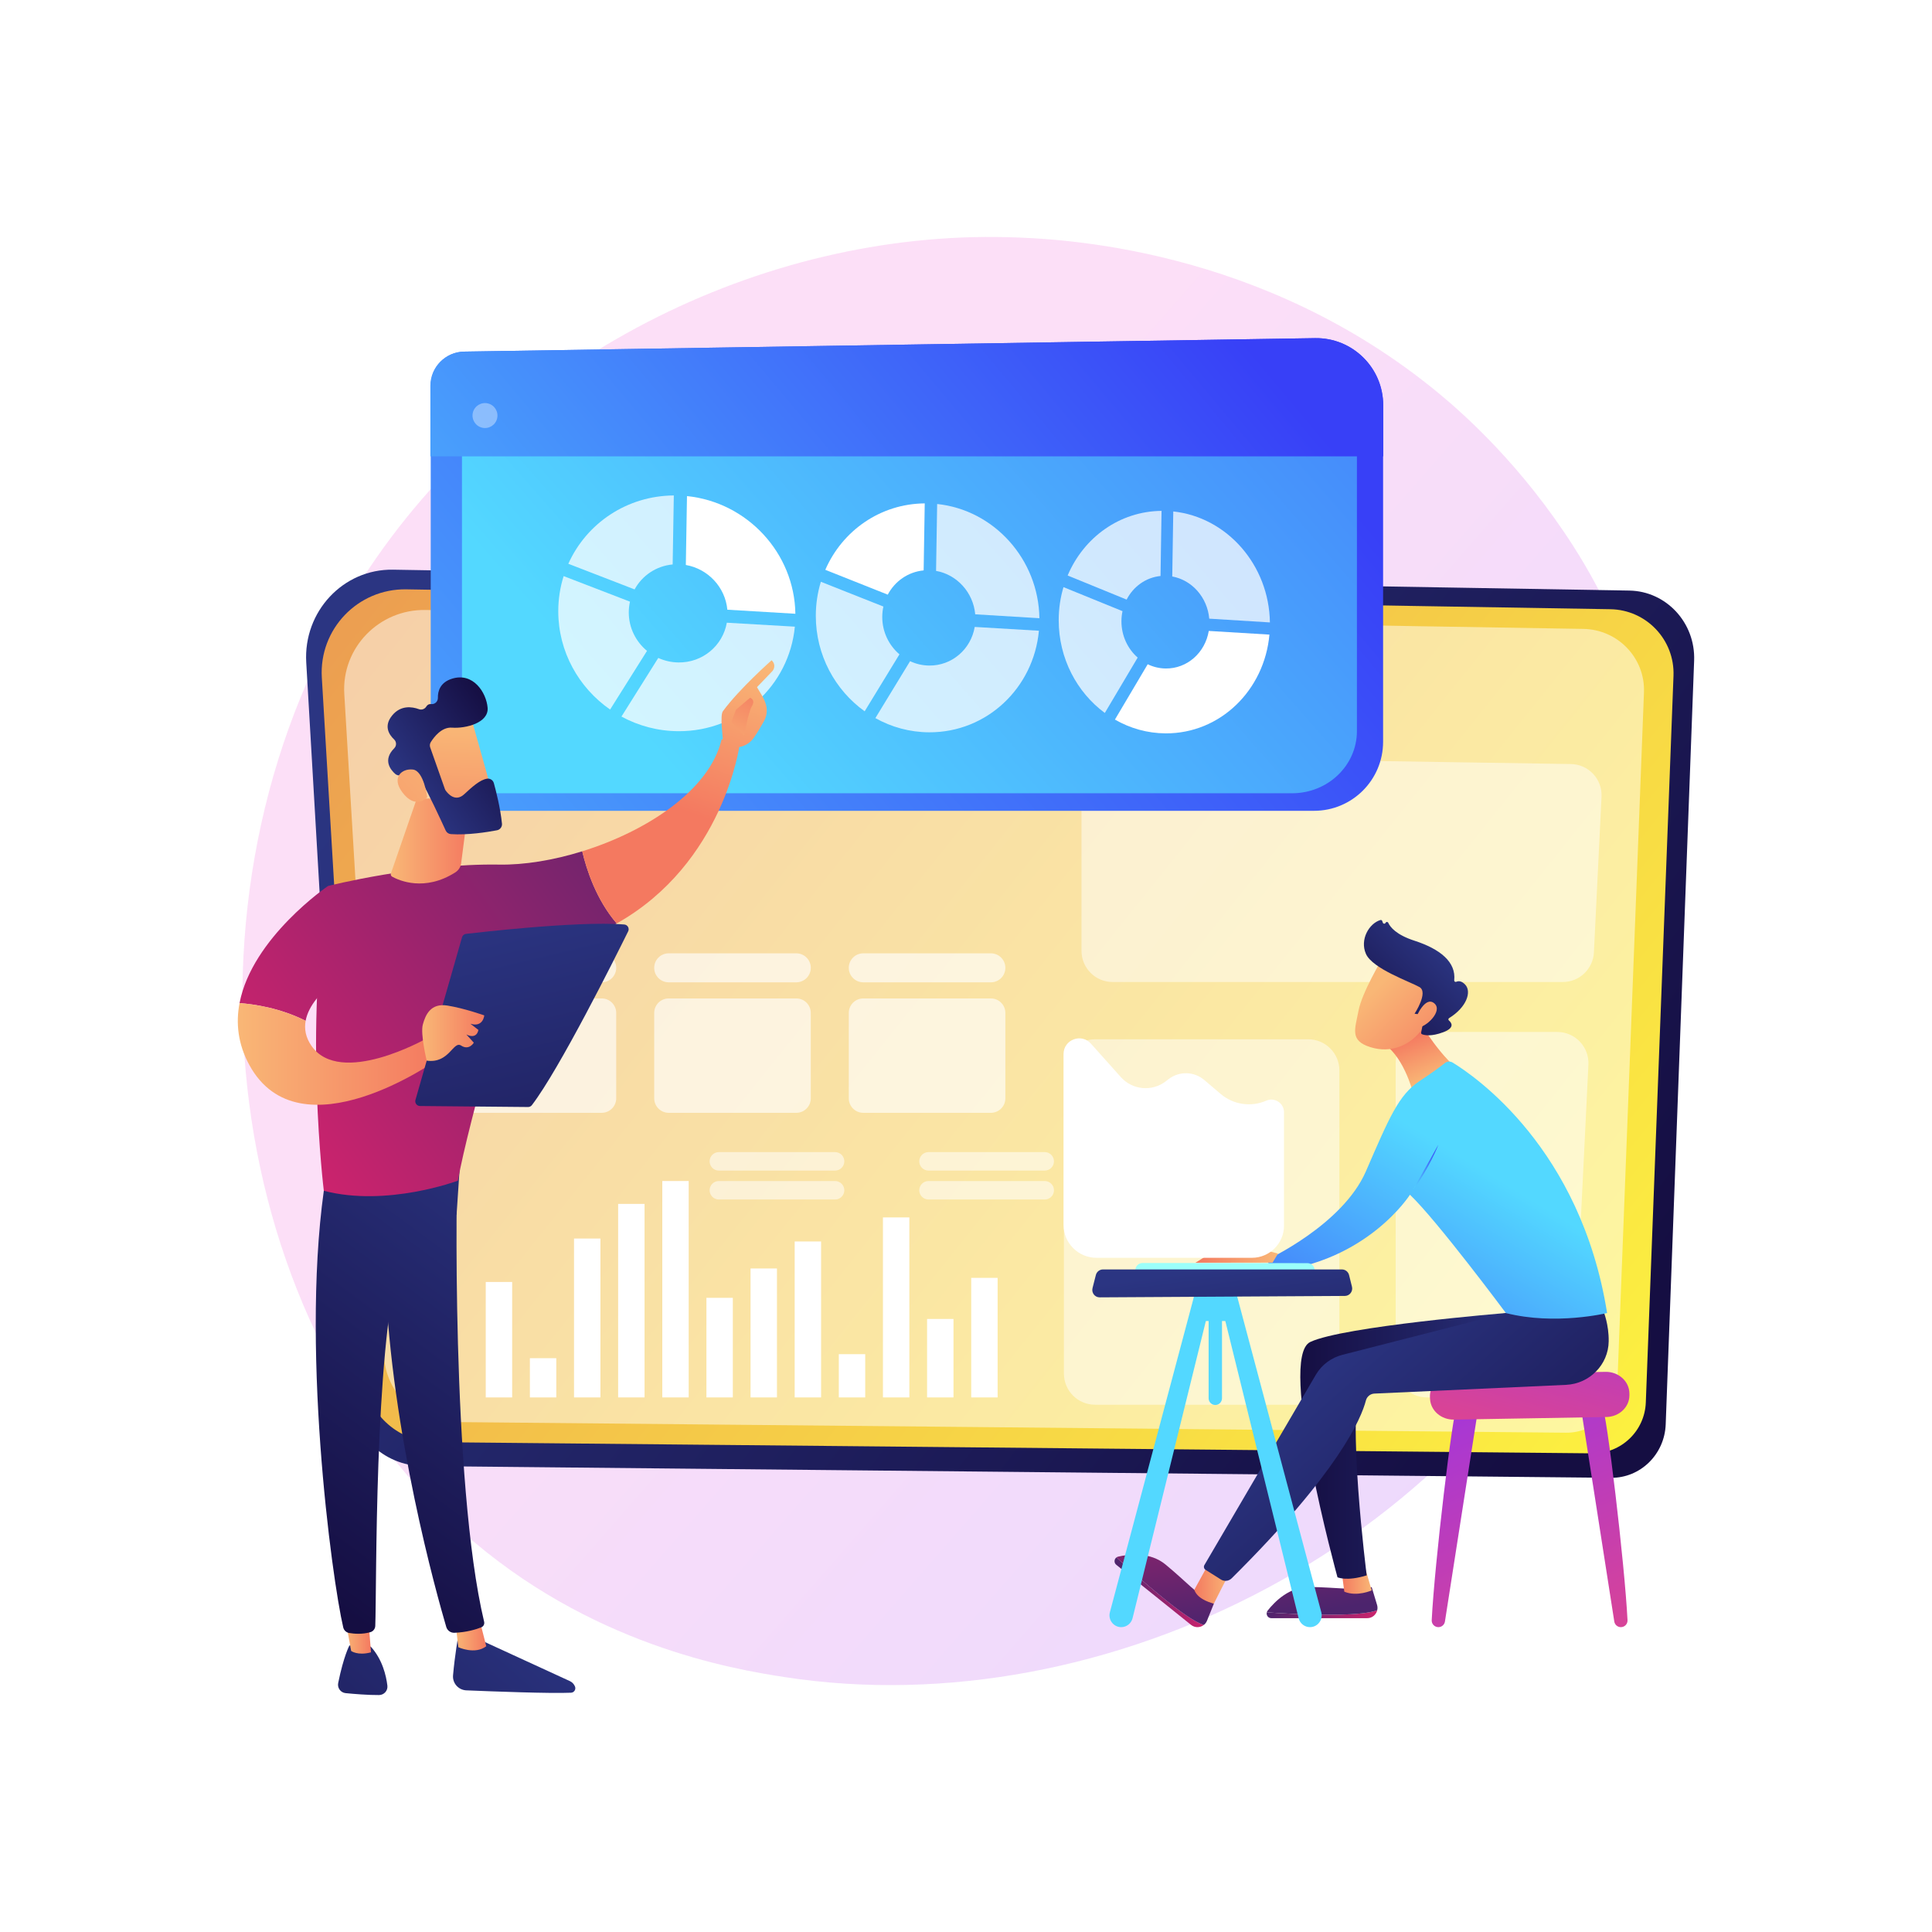 <?xml version="1.0" encoding="utf-8"?>
<!-- Generator: Adobe Illustrator 27.5.0, SVG Export Plug-In . SVG Version: 6.00 Build 0)  -->
<svg version="1.1" xmlns="http://www.w3.org/2000/svg" xmlns:xlink="http://www.w3.org/1999/xlink" x="0px" y="0px"
	 viewBox="0 0 3710 3710" style="enable-background:new 0 0 3710 3710;" xml:space="preserve">
<g id="Background">
	<g>
		<g>
			<rect style="fill:#FFFFFF;" width="3710" height="3710"/>
		</g>
	</g>
</g>
<g id="Illustration">
	<g>
		<linearGradient id="SVGID_1_" gradientUnits="userSpaceOnUse" x1="3453.021" y1="3272.326" x2="1386.624" y2="1464.23">
			<stop  offset="0" style="stop-color:#B37CFF"/>
			<stop  offset="1" style="stop-color:#F895E7"/>
		</linearGradient>
		<path style="opacity:0.3;fill:url(#SVGID_1_);" d="M3101.071,2333.704c-266.896,629.345-977.844,981.909-1594.38,886.806
			c-100.323-15.476-375.36-61.573-618.868-279.047c-468.769-418.654-569.019-1247.644-190.877-1831.853
			c275.221-425.202,768.582-666.234,1237.372-654.177c100.977,2.597,487.965,18.602,828.06,299.445
			c49.953,41.25,160.13,139.272,259.426,294.778C3254.969,1414.81,3275.01,1923.551,3101.071,2333.704z"/>
		<g>
			<g>
				
					<linearGradient id="SVGID_00000054227806191039868040000011653074535310314173_" gradientUnits="userSpaceOnUse" x1="-5472.228" y1="1136.701" x2="-7572.694" y2="2736.011" gradientTransform="matrix(-1 0 0 1 -4605.744 0)">
					<stop  offset="0" style="stop-color:#2B3582"/>
					<stop  offset="1" style="stop-color:#150E42"/>
				</linearGradient>
				<path style="fill:url(#SVGID_00000054227806191039868040000011653074535310314173_);" d="M3128.867,1134.071L754.695,1093.95
					c-95.585-1.615-172.306,80.367-166.625,178.053l81.721,1405.342c4.471,76.913,66.335,137.162,141.602,137.906l2282.153,22.569
					c56.369,0.559,102.941-44.893,105.088-102.555l54.602-1466.738C3255.938,1195.942,3199.817,1135.27,3128.867,1134.071z"/>
				
					<linearGradient id="SVGID_00000137090139893527584670000002317248480105429172_" gradientUnits="userSpaceOnUse" x1="3190.513" y1="2954.841" x2="-1944.767" y2="-1159.442">
					<stop  offset="0" style="stop-color:#FDF53F"/>
					<stop  offset="1" style="stop-color:#D93C65"/>
				</linearGradient>
				<path style="fill:url(#SVGID_00000137090139893527584670000002317248480105429172_);" d="M3092.473,1169.872l-2312.207-38.17
					c-93.091-1.537-167.809,76.46-162.277,169.4l79.587,1337.046c4.356,73.176,64.605,130.497,137.907,131.205l2222.589,21.473
					c54.898,0.53,100.256-42.712,102.347-97.572l53.176-1395.459C3216.227,1228.737,3161.573,1171.013,3092.473,1169.872z"/>
			</g>
			<path style="opacity:0.5;fill:#FFFFFF;" d="M3040.428,1207.672l-2223.261-36.348c-89.51-1.464-161.353,72.81-156.035,161.308
				l76.526,1273.187c4.189,69.68,62.12,124.264,132.602,124.939l2137.092,20.446c52.786,0.506,96.398-40.67,98.407-92.911
				l51.131-1328.807C3159.422,1263.724,3106.869,1208.758,3040.428,1207.672z"/>
			<g>
				<g style="opacity:0.49;">
					<path style="fill:#FFFFFF;" d="M2739.985,1981.679h250.433c34.215,0,61.474,28.624,59.8,62.799l-28.498,582.02
						c-1.563,31.889-27.874,56.943-59.801,56.943h-221.935c-33.066,0-59.871-26.806-59.871-59.871v-582.02
						C2680.115,2008.484,2706.919,1981.679,2739.985,1981.679z"/>
					<path style="fill:#FFFFFF;" d="M2137.62,1453.578l878.917,13.575c33.848,0.522,60.531,28.981,58.875,62.792l-14.635,298.883
						c-1.561,31.889-27.873,56.944-59.8,56.944h-864.283c-33.065,0-59.871-26.806-59.871-59.872v-312.456
						C2076.824,1480.015,2104.196,1453.063,2137.62,1453.578z"/>
					<path style="fill:#FFFFFF;" d="M2102.875,1995.738h409.297c33.066,0,59.872,26.805,59.872,59.872v582.02
						c0,33.065-26.805,59.871-59.872,59.871h-409.297c-33.065,0-59.871-26.806-59.871-59.871v-582.02
						C2043.005,2022.543,2069.81,1995.738,2102.875,1995.738z"/>
				</g>
				<g>
					<g style="opacity:0.64;">
						<path style="fill:#FFFFFF;" d="M1657.758,1830.657h244.998c15.379,0,27.845,12.467,27.845,27.845
							c0,15.378-12.466,27.843-27.845,27.843h-244.998c-15.378,0-27.845-12.465-27.845-27.843
							C1629.913,1843.124,1642.38,1830.657,1657.758,1830.657z"/>
						<path style="fill:#FFFFFF;" d="M1284.111,1830.657h244.998c15.378,0,27.844,12.467,27.844,27.845
							c0,15.378-12.465,27.843-27.844,27.843h-244.998c-15.379,0-27.844-12.465-27.844-27.843
							C1256.267,1843.124,1268.733,1830.657,1284.111,1830.657z"/>
						<path style="fill:#FFFFFF;" d="M1155.462,1886.345H910.464c-15.378,0-27.844-12.465-27.844-27.843
							c0-15.378,12.466-27.845,27.844-27.845h244.998c15.377,0,27.845,12.467,27.845,27.845
							C1183.307,1873.88,1170.839,1886.345,1155.462,1886.345z"/>
						<path style="fill:#FFFFFF;" d="M1657.758,1917.284h244.998c15.379,0,27.845,12.467,27.845,27.844v163.971
							c0,15.378-12.466,27.845-27.845,27.845h-244.998c-15.378,0-27.845-12.467-27.845-27.845v-163.971
							C1629.913,1929.75,1642.38,1917.284,1657.758,1917.284z"/>
						<path style="fill:#FFFFFF;" d="M1284.111,1917.284h244.998c15.378,0,27.844,12.467,27.844,27.844v163.971
							c0,15.378-12.465,27.845-27.844,27.845h-244.998c-15.379,0-27.844-12.467-27.844-27.845v-163.971
							C1256.267,1929.75,1268.733,1917.284,1284.111,1917.284z"/>
						<path style="fill:#FFFFFF;" d="M910.464,1917.284h244.998c15.377,0,27.845,12.467,27.845,27.844v163.971
							c0,15.378-12.468,27.845-27.845,27.845H910.464c-15.378,0-27.844-12.467-27.844-27.845v-163.971
							C882.62,1929.75,895.086,1917.284,910.464,1917.284z"/>
					</g>
				</g>
				<g>
					
						<rect x="1865.004" y="2453.88" transform="matrix(-1 -1.224647e-16 1.224647e-16 -1 3780.729 5137.322)" style="fill:#FFFFFF;" width="50.72" height="229.562"/>
					
						<rect x="1780.258" y="2532.777" transform="matrix(-1 -1.224647e-16 1.224647e-16 -1 3611.235 5216.218)" style="fill:#FFFFFF;" width="50.72" height="150.665"/>
					
						<rect x="1695.51" y="2337.788" transform="matrix(-1 -1.224647e-16 1.224647e-16 -1 3441.739 5021.23)" style="fill:#FFFFFF;" width="50.72" height="345.654"/>
					
						<rect x="1610.762" y="2600.403" transform="matrix(-1 -1.224647e-16 1.224647e-16 -1 3272.244 5283.844)" style="fill:#FFFFFF;" width="50.719" height="83.039"/>
					
						<rect x="1526.014" y="2384" transform="matrix(-1 -1.224647e-16 1.224647e-16 -1 3102.749 5067.441)" style="fill:#FFFFFF;" width="50.72" height="299.442"/>
					
						<rect x="1441.266" y="2435.846" transform="matrix(-1 -1.224647e-16 1.224647e-16 -1 2933.254 5119.288)" style="fill:#FFFFFF;" width="50.721" height="247.596"/>
					
						<rect x="1356.52" y="2492.201" transform="matrix(-1 -1.224647e-16 1.224647e-16 -1 2763.758 5175.643)" style="fill:#FFFFFF;" width="50.719" height="191.24"/>
					
						<rect x="1271.772" y="2267.908" transform="matrix(-1 -1.224647e-16 1.224647e-16 -1 2594.263 4951.35)" style="fill:#FFFFFF;" width="50.719" height="415.534"/>
					
						<rect x="1187.024" y="2311.865" transform="matrix(-1 -1.224647e-16 1.224647e-16 -1 2424.769 4995.307)" style="fill:#FFFFFF;" width="50.72" height="371.576"/>
					
						<rect x="1102.276" y="2378.365" transform="matrix(-1 -1.224647e-16 1.224647e-16 -1 2255.273 5061.806)" style="fill:#FFFFFF;" width="50.72" height="305.077"/>
					
						<rect x="1017.53" y="2608.11" transform="matrix(-1 -1.224647e-16 1.224647e-16 -1 2085.778 5291.551)" style="fill:#FFFFFF;" width="50.719" height="75.332"/>
					
						<rect x="932.782" y="2461.77" transform="matrix(-1 -1.224647e-16 1.224647e-16 -1 1916.283 5145.211)" style="fill:#FFFFFF;" width="50.72" height="221.672"/>
				</g>
				<path style="opacity:0.54;fill:#FFFFFF;" d="M1783.008,2267.908h223.166c9.803,0,17.752,7.948,17.752,17.752
					c0,9.803-7.948,17.752-17.752,17.752h-223.166c-9.804,0-17.752-7.948-17.752-17.752
					C1765.256,2275.856,1773.204,2267.908,1783.008,2267.908z"/>
				<path style="opacity:0.54;fill:#FFFFFF;" d="M1783.008,2212.359h223.166c9.803,0,17.752,7.948,17.752,17.751
					c0,9.803-7.948,17.752-17.752,17.752h-223.166c-9.804,0-17.752-7.948-17.752-17.752
					C1765.256,2220.306,1773.204,2212.359,1783.008,2212.359z"/>
				<path style="opacity:0.54;fill:#FFFFFF;" d="M1380.404,2267.908h223.166c9.803,0,17.751,7.948,17.751,17.752
					c0,9.803-7.948,17.752-17.751,17.752h-223.166c-9.805,0-17.752-7.948-17.752-17.752
					C1362.652,2275.856,1370.599,2267.908,1380.404,2267.908z"/>
				<path style="opacity:0.54;fill:#FFFFFF;" d="M1380.404,2212.359h223.166c9.803,0,17.751,7.948,17.751,17.751
					c0,9.803-7.948,17.752-17.751,17.752h-223.166c-9.805,0-17.752-7.948-17.752-17.752
					C1362.652,2220.306,1370.599,2212.359,1380.404,2212.359z"/>
			</g>
		</g>
		<g>
			<g>
				
					<linearGradient id="SVGID_00000011027600910864020000000015136055478705361547_" gradientUnits="userSpaceOnUse" x1="239.046" y1="2355.952" x2="2308.083" y2="623.894">
					<stop  offset="0" style="stop-color:#53D8FF"/>
					<stop  offset="1" style="stop-color:#3840F7"/>
				</linearGradient>
				<path style="fill:url(#SVGID_00000011027600910864020000000015136055478705361547_);" d="M2523.392,1556.98H892.455
					c-36.09,0-65.346-29.256-65.346-65.346V740.536c0-35.687,28.63-64.773,64.312-65.338l1633.804-25.856
					c71.86-1.137,130.725,56.803,130.725,128.672v646.409C2655.949,1497.632,2596.601,1556.98,2523.392,1556.98z"/>
				
					<linearGradient id="SVGID_00000099626216246338536730000017842626975818961295_" gradientUnits="userSpaceOnUse" x1="1305.626" y1="1496.044" x2="3401.621" y2="-343.849">
					<stop  offset="0" style="stop-color:#53D8FF"/>
					<stop  offset="1" style="stop-color:#3840F7"/>
				</linearGradient>
				<path style="fill:url(#SVGID_00000099626216246338536730000017842626975818961295_);" d="M2481.13,1523.298H948.517
					c-33.914,0-61.407-26.359-61.407-58.874V787.718c0-32.152,26.904-58.358,60.435-58.867l1535.307-23.295
					c67.528-1.025,122.844,51.177,122.844,115.928v582.385C2605.696,1469.828,2549.926,1523.298,2481.13,1523.298z"/>
				
					<linearGradient id="SVGID_00000127006847316770306090000013892475795535008136_" gradientUnits="userSpaceOnUse" x1="566.253" y1="1776.998" x2="2190.676" y2="417.141">
					<stop  offset="0" style="stop-color:#53D8FF"/>
					<stop  offset="1" style="stop-color:#3840F7"/>
				</linearGradient>
				<path style="fill:url(#SVGID_00000127006847316770306090000013892475795535008136_);" d="M2656.243,876.361v-98.347
					c0-71.869-59.012-129.809-130.872-128.672L891.167,675.198c-35.682,0.564-64.713,29.652-64.713,65.338v135.825H2656.243z"/>
				
					<ellipse transform="matrix(0.23 -0.973 0.973 0.23 -58.885 1520.684)" style="opacity:0.37;fill:#FFFFFF;" cx="931.291" cy="797.544" rx="23.962" ry="23.962"/>
			</g>
			<g>
				<g>
					<path style="opacity:0.74;fill:#FFFFFF;" d="M1218.61,1131.835c14.427-26.513,41.438-45.014,73.101-47.927l2.212-132.494
						c-90.211,0.584-167.824,53.667-202.567,131.192L1218.61,1131.835z"/>
					<path style="fill:#FFFFFF;" d="M1316.995,1084.914c42.615,7.375,75.753,42.776,79.71,85.905l130.625,7.775
						c-1.659-116.43-92.218-214.087-208.131-225.968L1316.995,1084.914z"/>
					<path style="opacity:0.74;fill:#FFFFFF;" d="M1395.695,1195.783c-7.719,43.904-46.263,76.893-92.89,76.316
						c-13.778-0.171-26.89-3.257-38.742-8.663l-70.679,112.569c32.664,17.769,69.958,27.919,109.421,28.095
						c117.477,0.524,212.781-87.641,223.531-200.738L1395.695,1195.783z"/>
					<path style="opacity:0.74;fill:#FFFFFF;" d="M1171.569,1362.532l70.86-112.653c-21.356-17.669-35.008-44.251-35.008-73.788
						c0-7.137,0.803-14.072,2.315-20.729l-127.389-49.077c-6.703,21.215-10.316,43.837-10.316,67.362
						C1072.03,1251.547,1111.534,1320.745,1171.569,1362.532z"/>
				</g>
				<g>
					<path style="fill:#FFFFFF;" d="M1704.75,1141.902c13.602-25.752,39.068-43.734,68.924-46.584l2.086-128.664
						c-85.055,0.647-158.21,52.249-190.951,127.532L1704.75,1141.902z"/>
					<path style="opacity:0.74;fill:#FFFFFF;" d="M1797.517,1096.279c40.192,7.135,71.449,41.496,75.183,83.383l123.25,7.485
						c-1.566-113.107-87.018-207.899-196.354-219.337L1797.517,1096.279z"/>
					<path style="opacity:0.74;fill:#FFFFFF;" d="M1871.747,1203.908c-7.281,42.645-43.638,74.699-87.611,74.154
						c-12.993-0.161-25.356-3.154-36.532-8.398l-66.635,109.32c30.793,17.247,65.954,27.097,103.167,27.264
						c110.805,0.494,200.731-85.166,210.875-195.039L1871.747,1203.908z"/>
					<path style="opacity:0.74;fill:#FFFFFF;" d="M1660.406,1365.906l66.8-109.399c-20.134-17.147-33.005-42.951-33.005-71.63
						c0-6.929,0.757-13.663,2.182-20.127l-120.065-47.571c-6.316,20.598-9.721,42.559-9.721,65.395
						C1566.597,1258.192,1603.823,1325.353,1660.406,1365.906z"/>
				</g>
				<g>
					<path style="opacity:0.74;fill:#FFFFFF;" d="M2163.442,1151.401c12.845-25.034,36.896-42.524,65.095-45.313l1.97-125.048
						c-80.328,0.702-149.399,50.903-180.306,124.071L2163.442,1151.401z"/>
					<path style="opacity:0.74;fill:#FFFFFF;" d="M2251.059,1107.006c37.969,6.909,67.502,40.289,71.03,81.004l116.482,7.216
						c-1.48-109.968-82.244-202.059-185.549-213.084L2251.059,1107.006z"/>
					<path style="fill:#FFFFFF;" d="M2321.189,1211.579c-6.88,41.455-41.229,72.625-82.77,72.111
						c-12.272-0.152-23.95-3.056-34.506-8.15l-62.928,106.253c29.078,16.755,62.285,26.324,97.434,26.48
						c104.686,0.467,189.676-82.826,199.265-189.654L2321.189,1211.579z"/>
					<path style="opacity:0.74;fill:#FFFFFF;" d="M2121.569,1369.089l63.079-106.327c-19.015-16.656-31.168-41.726-31.168-69.594
						c0-6.734,0.715-13.278,2.061-19.56l-113.355-46.154c-5.962,20.015-9.175,41.353-9.175,63.539
						C2033.01,1264.459,2068.15,1329.698,2121.569,1369.089z"/>
				</g>
			</g>
		</g>
		<g>
			
				<linearGradient id="SVGID_00000062157487341028707210000010844231268049174686_" gradientUnits="userSpaceOnUse" x1="7152.701" y1="3085.418" x2="6486.645" y2="3809.901" gradientTransform="matrix(1 0 0 1 -6061.905 0)">
				<stop  offset="0" style="stop-color:#2B3582"/>
				<stop  offset="1" style="stop-color:#150E42"/>
			</linearGradient>
			<path style="fill:url(#SVGID_00000062157487341028707210000010844231268049174686_);" d="M880.255,3139.388
				c0,0-6.898,39.049-10.28,77.705c-1.322,15.106,10.325,28.224,25.478,28.855c51.477,2.144,161.589,6.312,201.101,4.549
				c5.94-0.265,9.824-6.346,7.626-11.87c-1.843-4.629-5.396-8.372-9.922-10.452l-181.885-83.594L880.255,3139.388z"/>
			
				<linearGradient id="SVGID_00000013152234500504805050000001741324019641106332_" gradientUnits="userSpaceOnUse" x1="6936.509" y1="3139.226" x2="6995.671" y2="3139.226" gradientTransform="matrix(1 0 0 1 -6061.905 0)">
				<stop  offset="0" style="stop-color:#F9B776"/>
				<stop  offset="1" style="stop-color:#F47960"/>
			</linearGradient>
			<path style="fill:url(#SVGID_00000013152234500504805050000001741324019641106332_);" d="M874.604,3116.443l5.542,46.708
				c0,0,31.861,14.832,53.62-1.869l-13.194-52.053L874.604,3116.443z"/>
			
				<linearGradient id="SVGID_00000181801465266268371530000014083977476615971463_" gradientUnits="userSpaceOnUse" x1="7205.146" y1="2266.105" x2="6638.396" y2="3034.262" gradientTransform="matrix(1 0 0 1 -6061.905 0)">
				<stop  offset="0" style="stop-color:#2B3582"/>
				<stop  offset="1" style="stop-color:#150E42"/>
			</linearGradient>
			<path style="fill:url(#SVGID_00000181801465266268371530000014083977476615971463_);" d="M878.769,2238.303
				c-2.394,12.198-12.849,608.695,50.912,876.006c1.04,4.362-1.171,8.857-5.322,10.554c-9.779,3.996-28.951,9.781-51.928,10.553
				c-7.115,0.239-13.495-4.385-15.503-11.216c-18.226-62.021-105.561-372.76-116.955-669.599c-12.73-331.689,0-11.294,0-11.294
				l7.467-205.03L878.769,2238.303z"/>
			
				<linearGradient id="SVGID_00000034789201322373590170000016201804149326935681_" gradientUnits="userSpaceOnUse" x1="7003.282" y1="2948.049" x2="6337.226" y2="3672.532" gradientTransform="matrix(1 0 0 1 -6061.905 0)">
				<stop  offset="0" style="stop-color:#2B3582"/>
				<stop  offset="1" style="stop-color:#150E42"/>
			</linearGradient>
			<path style="fill:url(#SVGID_00000034789201322373590170000016201804149326935681_);" d="M671.027,3159.759
				c0,0-10.98,19.714-21.61,72.098c-1.919,9.461,4.691,18.515,14.298,19.459c16.998,1.672,43.165,3.822,64.126,3.677
				c9.663-0.066,17.204-8.48,16.039-18.073c-2.321-19.121-9.555-50.491-31.899-74.942L671.027,3159.759z"/>
			
				<linearGradient id="SVGID_00000119094105997033904530000010980894049859163018_" gradientUnits="userSpaceOnUse" x1="6723.288" y1="3136.193" x2="6774.37" y2="3136.193" gradientTransform="matrix(1 0 0 1 -6061.905 0)">
				<stop  offset="0" style="stop-color:#F9B776"/>
				<stop  offset="1" style="stop-color:#F47960"/>
			</linearGradient>
			<path style="fill:url(#SVGID_00000119094105997033904530000010980894049859163018_);" d="M661.383,3099.681l12.95,70.636
				c0,0,12.804,9.524,38.132,2.62l-6.18-76L661.383,3099.681z"/>
			
				<linearGradient id="SVGID_00000091711886574784068630000018220003298163591325_" gradientUnits="userSpaceOnUse" x1="7104.138" y1="2191.58" x2="6537.388" y2="2959.737" gradientTransform="matrix(1 0 0 1 -6061.905 0)">
				<stop  offset="0" style="stop-color:#2B3582"/>
				<stop  offset="1" style="stop-color:#150E42"/>
			</linearGradient>
			<path style="fill:url(#SVGID_00000091711886574784068630000018220003298163591325_);" d="M626.401,2256.607
				c-52.148,314.718,11.312,777.85,32.714,868.495c1.31,5.55,5.789,9.802,11.414,10.735c9.553,1.583,25.282,2.875,40.788-1.628
				c5.342-1.551,9.096-6.37,9.314-11.93c2.871-73.285-2.297-523.181,46.294-700.983c2.462-9.01,7.965-16.869,15.578-22.281
				l94.31-67.046l7.23-108.374L626.401,2256.607z"/>
			<g>
				
					<linearGradient id="SVGID_00000057124985394035794660000016399985059039374252_" gradientUnits="userSpaceOnUse" x1="6589.258" y1="2147.845" x2="7520.182" y2="1477.891" gradientTransform="matrix(1 0 0 1 -6061.905 0)">
					<stop  offset="0" style="stop-color:#CB236D"/>
					<stop  offset="1" style="stop-color:#4C246D"/>
				</linearGradient>
				<path style="fill:url(#SVGID_00000057124985394035794660000016399985059039374252_);" d="M958.689,1660.279
					c-156.278-2.582-328.712,41.033-328.712,41.033c-46.583,271.812-8.146,585.327-8.146,585.327
					c120.986,31.728,257.466-19.398,257.466-19.398c20.109-113.611,113.931-433.349,113.931-433.349
					c76.357-9.476,139.258-31.507,191.059-60.632c-39.512-45.8-58.139-104.078-66.229-138.528
					C1062.802,1651.904,1006.891,1661.076,958.689,1660.279z"/>
				
					<linearGradient id="SVGID_00000061446136247809726520000000858666361264070318_" gradientUnits="userSpaceOnUse" x1="-2460.322" y1="1243.6" x2="-2355.938" y2="1541.841" gradientTransform="matrix(-1 0 0 1 -1086.623 0)">
					<stop  offset="0" style="stop-color:#F9B776"/>
					<stop  offset="1" style="stop-color:#F47960"/>
				</linearGradient>
				<path style="fill:url(#SVGID_00000061446136247809726520000000858666361264070318_);" d="M1420.306,1430.09
					c-15.352-18.542-34.782-9.77-34.782-9.77c-22.998,97.145-143.583,175.911-267.468,214.412
					c8.09,34.45,26.717,92.728,66.229,138.528C1389.884,1657.661,1420.306,1430.09,1420.306,1430.09z"/>
			</g>
			<g>
				
					<linearGradient id="SVGID_00000176733673477198514130000016995840995494197384_" gradientUnits="userSpaceOnUse" x1="-2549.541" y1="1274.826" x2="-2445.157" y2="1573.066" gradientTransform="matrix(-1 0 0 1 -1086.623 0)">
					<stop  offset="0" style="stop-color:#F9B776"/>
					<stop  offset="1" style="stop-color:#F47960"/>
				</linearGradient>
				<path style="fill:url(#SVGID_00000176733673477198514130000016995840995494197384_);" d="M1416.58,1434.805
					c1.607,5.107-16.995,12.883-27.948-8.003c-0.384-10.01-6.47-52.894-0.489-61.048c31.856-43.431,93.618-97.874,93.618-97.874
					c10.438,10.299,1.839,20.418,1.839,20.418l-29.962,31.212c6.267,11.325,13.911,20.885,17.494,34.583
					c2.714,10.374,1.054,21.46-4.186,30.901c-5.259,9.474-12.435,21.792-19.218,31.431
					C1434.889,1434.668,1416.58,1434.805,1416.58,1434.805z"/>
				
					<linearGradient id="SVGID_00000017478784739667469160000014132438435362805376_" gradientUnits="userSpaceOnUse" x1="-2469.351" y1="1465.371" x2="-2547.979" y2="1306.76" gradientTransform="matrix(-1 0 0 1 -1086.623 0)">
					<stop  offset="0" style="stop-color:#F9B776"/>
					<stop  offset="1" style="stop-color:#F47960"/>
				</linearGradient>
				<path style="fill:url(#SVGID_00000017478784739667469160000014132438435362805376_);" d="M1440.534,1339.762l-27.304,23.146
					l-8.572,23.045l24.344,27.007c0,0,8.185-45.725,14.268-55.621C1449.354,1347.441,1446.199,1342.656,1440.534,1339.762z"/>
			</g>
			
				<linearGradient id="SVGID_00000044141000953485333050000012938252197971139738_" gradientUnits="userSpaceOnUse" x1="6466.587" y1="1977.392" x2="7397.511" y2="1307.437" gradientTransform="matrix(1 0 0 1 -6061.905 0)">
				<stop  offset="0" style="stop-color:#CB236D"/>
				<stop  offset="1" style="stop-color:#4C246D"/>
			</linearGradient>
			<path style="fill:url(#SVGID_00000044141000953485333050000012938252197971139738_);" d="M689.919,1852.636l-59.942-151.323
				c0,0-145.972,99.182-169.979,224.933c27.581,2.031,77.771,9.206,126.897,34.011
				C597.691,1900.878,689.919,1852.636,689.919,1852.636z"/>
			
				<linearGradient id="SVGID_00000179622861190557009550000006424930069956782525_" gradientUnits="userSpaceOnUse" x1="6518.576" y1="2023.882" x2="6901.076" y2="2023.882" gradientTransform="matrix(1 0 0 1 -6061.905 0)">
				<stop  offset="0" style="stop-color:#F9B776"/>
				<stop  offset="1" style="stop-color:#F47960"/>
			</linearGradient>
			<path style="fill:url(#SVGID_00000179622861190557009550000006424930069956782525_);" d="M817.482,1995.026
				c0,0-163.889,92.623-219.189,13.534c-11.481-16.423-14.226-32.743-11.398-48.303c-49.126-24.805-99.315-31.98-126.897-34.011
				c-7.238,37.911-3.411,78.23,18.865,118.981c96.865,177.193,360.307-9.792,360.307-9.792L817.482,1995.026z"/>
			<g>
				
					<linearGradient id="SVGID_00000022520683826498937100000005593395717472189365_" gradientUnits="userSpaceOnUse" x1="7016.796" y1="1751.937" x2="7227.12" y2="2628.285" gradientTransform="matrix(1 0 0 1 -6061.905 0)">
					<stop  offset="0" style="stop-color:#2B3582"/>
					<stop  offset="1" style="stop-color:#150E42"/>
				</linearGradient>
				<path style="fill:url(#SVGID_00000022520683826498937100000005593395717472189365_);" d="M797.79,2112.203l89.446-312.362
					c1.015-3.546,4.039-6.132,7.704-6.559c16.206-1.89,63.163-7.198,117.382-11.784c65.308-5.524,141.15-10,186.47-6.192
					c6.443,0.541,10.337,7.356,7.472,13.152c-25.772,52.14-131.782,264.233-184.868,333.712c-1.76,2.302-4.479,3.647-7.376,3.621
					l-207.527-1.931C800.453,2123.802,796.128,2118.008,797.79,2112.203z"/>
				
					<linearGradient id="SVGID_00000052106258926652550370000004609307488336897211_" gradientUnits="userSpaceOnUse" x1="6872.677" y1="1983.777" x2="6991.841" y2="1983.777" gradientTransform="matrix(1 0 0 1 -6061.905 0)">
					<stop  offset="0" style="stop-color:#F9B776"/>
					<stop  offset="1" style="stop-color:#F47960"/>
				</linearGradient>
				<path style="fill:url(#SVGID_00000052106258926652550370000004609307488336897211_);" d="M819.4,2036.736
					c0,0-12.459-51.234-7.434-69.411c5.027-18.177,14.764-41.547,47.223-36.354c32.459,5.193,70.747,18.867,70.747,18.867
					s-1.934,23.676-26.603,16.038l15.298,11.837c0,0-2.186,18.957-23.024,8.829l14.229,15.698c0,0-8.949,15.57-24.279,5.584
					C870.226,1997.836,862.877,2042.906,819.4,2036.736z"/>
			</g>
			
				<linearGradient id="SVGID_00000072985064869801977130000014838078005433923486_" gradientUnits="userSpaceOnUse" x1="6812.283" y1="1614.966" x2="6963.511" y2="1614.966" gradientTransform="matrix(1 0 0 1 -6061.905 0)">
				<stop  offset="0" style="stop-color:#F9B776"/>
				<stop  offset="1" style="stop-color:#F47960"/>
			</linearGradient>
			<path style="fill:url(#SVGID_00000072985064869801977130000014838078005433923486_);" d="M800.393,1533.406l-49.725,143.802
				c-0.823,2.382,0.155,5.02,2.361,6.24c13.554,7.494,62.389,29.156,121.239-8.156c6.13-3.887,10.304-10.226,11.235-17.426
				l16.102-124.46H800.393z"/>
			<g>
				
					<linearGradient id="SVGID_00000080926350878570754070000001057510900031167162_" gradientUnits="userSpaceOnUse" x1="3381.113" y1="5842.985" x2="3189.1" y2="6097.003" gradientTransform="matrix(0.817 -0.577 0.577 0.817 -5259.36 -1428.496)">
					<stop  offset="0" style="stop-color:#F9B776"/>
					<stop  offset="1" style="stop-color:#F47960"/>
				</linearGradient>
				<path style="fill:url(#SVGID_00000080926350878570754070000001057510900031167162_);" d="M902.805,1372.698
					c1.46,2.068,46.113,163.381,46.113,163.381l-92.65,23.539l-65.037-146.604C791.231,1413.014,878.364,1338.073,902.805,1372.698z
					"/>
				
					<linearGradient id="SVGID_00000178169059760571029810000016697355873967959955_" gradientUnits="userSpaceOnUse" x1="3234.47" y1="5904.26" x2="3463.833" y2="5904.26" gradientTransform="matrix(0.817 -0.577 0.577 0.817 -5259.36 -1428.496)">
					<stop  offset="0" style="stop-color:#2B3582"/>
					<stop  offset="1" style="stop-color:#150E42"/>
				</linearGradient>
				<path style="fill:url(#SVGID_00000178169059760571029810000016697355873967959955_);" d="M826.12,1435.288l28.193,79.856
					c0.362,1.024,0.846,1.971,1.471,2.859c3.826,5.436,18.36,23.173,35.6,7.196c15.643-14.497,30.136-27.495,43.519-29.854
					c6.01-1.06,11.831,2.607,13.457,8.489c4.053,14.657,12.576,47.855,15.58,77.828c0.609,6.083-3.59,11.579-9.595,12.72
					c-18.096,3.437-56.463,9.617-88.493,7.358c-4.34-0.306-8.16-2.909-9.97-6.866c-8.826-19.288-35.872-77.812-45.931-92.954
					c-9.441-14.213-32.586-13.814-42.293-12.954c-3.182,0.282-6.312-0.743-8.714-2.849c-8.492-7.444-24.653-26.447-1.919-49.197
					c4.758-4.761,4.63-12.442-0.274-17.054c-9.763-9.179-20.205-25.46-3.938-45.652c16.534-20.523,38.358-17.257,51.729-12.378
					c5.407,1.974,11.305-0.312,14.244-5.261c1.673-2.817,4.592-4.949,9.653-4.514c6.819,0.587,12.554-5.104,12.431-11.948
					c-0.237-13.148,4.471-29.76,27.28-36.858c40.472-12.597,65.712,26.503,68.212,55.68c2.5,29.177-42.157,40.339-68.416,38.371
					c-19.965-1.496-34.789,18.293-40.748,27.865C825.308,1428.202,824.931,1431.92,826.12,1435.288z"/>
				
					<linearGradient id="SVGID_00000137855090887410830080000006562536441245039277_" gradientUnits="userSpaceOnUse" x1="887.824" y1="1425.931" x2="486.823" y2="1779.756">
					<stop  offset="0" style="stop-color:#F9B776"/>
					<stop  offset="1" style="stop-color:#F47960"/>
				</linearGradient>
				<path style="fill:url(#SVGID_00000137855090887410830080000006562536441245039277_);" d="M820.505,1530.892
					c0,0-6.537-50.651-27.608-53.133c-21.071-2.481-41.579,14.835-20.631,43.265
					C798.323,1556.388,820.505,1530.892,820.505,1530.892z"/>
			</g>
		</g>
		<g>
			<g>
				
					<linearGradient id="SVGID_00000015324454855382543430000003918498449275597202_" gradientUnits="userSpaceOnUse" x1="-5494.42" y1="2643.141" x2="-5795.023" y2="3323.453" gradientTransform="matrix(-1 0 0 1 -2522.626 0)">
					<stop  offset="0" style="stop-color:#A737D5"/>
					<stop  offset="1" style="stop-color:#EF497A"/>
				</linearGradient>
				<path style="fill:url(#SVGID_00000015324454855382543430000003918498449275597202_);" d="M3076.531,2698.554
					c8.714,12.895,43.347,304.842,48.768,412.668c0.367,7.292-5.466,13.371-12.768,13.371c-6.296,0-11.654-4.586-12.625-10.807
					l-63.347-405.946L3076.531,2698.554z"/>
				
					<linearGradient id="SVGID_00000119823174115860222380000015465325933447230083_" gradientUnits="userSpaceOnUse" x1="-5246.299" y1="2752.777" x2="-5546.901" y2="3433.09" gradientTransform="matrix(-1 0 0 1 -2522.626 0)">
					<stop  offset="0" style="stop-color:#A737D5"/>
					<stop  offset="1" style="stop-color:#EF497A"/>
				</linearGradient>
				<path style="fill:url(#SVGID_00000119823174115860222380000015465325933447230083_);" d="M2798.079,2698.554
					c-8.714,12.895-43.347,304.842-48.768,412.668c-0.367,7.292,5.466,13.371,12.767,13.371c6.296,0,11.654-4.586,12.625-10.807
					l63.347-405.946L2798.079,2698.554z"/>
				
					<linearGradient id="SVGID_00000069397968073440007150000015120514704656435375_" gradientUnits="userSpaceOnUse" x1="3007.564" y1="2408.163" x2="2881.112" y2="2898.8">
					<stop  offset="0" style="stop-color:#A737D5"/>
					<stop  offset="1" style="stop-color:#EF497A"/>
				</linearGradient>
				<path style="fill:url(#SVGID_00000069397968073440007150000015120514704656435375_);" d="M3128.922,2675.769l0.029,3.183
					c0.209,22.905-19.522,41.691-44.229,42.112l-292.803,4.98c-24.351,0.415-44.649-17.183-45.831-39.732l-0.153-2.913
					c-1.232-23.517,18.738-43.329,44.133-43.784l292.927-5.25C3108.066,2633.916,3128.71,2652.526,3128.922,2675.769z"/>
			</g>
			<g>
				<g>
					
						<linearGradient id="SVGID_00000074421742265611578950000011719045311464347317_" gradientUnits="userSpaceOnUse" x1="-5167.301" y1="3099.729" x2="-4954.983" y2="3099.729" gradientTransform="matrix(-1 0 0 1 -2522.626 0)">
						<stop  offset="0" style="stop-color:#CB236D"/>
						<stop  offset="1" style="stop-color:#4C246D"/>
					</linearGradient>
					<path style="fill:url(#SVGID_00000074421742265611578950000011719045311464347317_);" d="M2559.299,3100.618
						c52.05,0,75.08-4.465,85.377-8.538c-2.001,8.548-9.614,15.296-19.235,15.296h-184.136c-6.201,0-10.115-5.935-8.633-11.31
						C2453.661,3097.755,2498.242,3100.618,2559.299,3100.618z"/>
					
						<linearGradient id="SVGID_00000042697426567183752180000017359678090709183365_" gradientUnits="userSpaceOnUse" x1="-5003.719" y1="2691.468" x2="-5061.73" y2="3092.27" gradientTransform="matrix(-1 0 0 1 -2522.626 0)">
						<stop  offset="0" style="stop-color:#CB236D"/>
						<stop  offset="1" style="stop-color:#4C246D"/>
					</linearGradient>
					<path style="fill:url(#SVGID_00000042697426567183752180000017359678090709183365_);" d="M2432.672,3096.067
						c0.298-1.084,0.737-2.15,1.508-3.134c14.026-17.908,42.203-46.031,80.531-45.492c56.149,0.79,75.726,6.882,119.36,0.342
						l10.293,34.12c1.049,3.478,1.068,6.951,0.312,10.178c-10.296,4.072-33.326,8.538-85.377,8.538
						C2498.242,3100.618,2453.661,3097.755,2432.672,3096.067z"/>
				</g>
				
					<linearGradient id="SVGID_00000018221660786251604290000006234419916814868105_" gradientUnits="userSpaceOnUse" x1="-5156.696" y1="3035.746" x2="-5099.249" y2="3035.746" gradientTransform="matrix(-1 0 0 1 -2522.626 0)">
					<stop  offset="0" style="stop-color:#F9B776"/>
					<stop  offset="1" style="stop-color:#F47960"/>
				</linearGradient>
				<path style="fill:url(#SVGID_00000018221660786251604290000006234419916814868105_);" d="M2621.435,3011.015l12.635,42.973
					c0,0-27.993,12.743-52.613,2.513l-4.834-37.231L2621.435,3011.015z"/>
				<g>
					
						<linearGradient id="SVGID_00000085939808763920095770000010043678019933754284_" gradientUnits="userSpaceOnUse" x1="-4834.292" y1="3057.653" x2="-4662.87" y2="3057.653" gradientTransform="matrix(-1 0 0 1 -2522.626 0)">
						<stop  offset="0" style="stop-color:#CB236D"/>
						<stop  offset="1" style="stop-color:#4C246D"/>
					</linearGradient>
					<path style="fill:url(#SVGID_00000085939808763920095770000010043678019933754284_);" d="M2239.79,3073.555
						c40.575,32.601,61.311,43.562,71.877,46.852c-6.889,5.378-17.03,5.845-24.529-0.18l-143.542-115.335
						c-4.834-3.884-4.185-10.94,0.32-14.182C2159.226,3005.167,2192.193,3035.312,2239.79,3073.555z"/>
					
						<linearGradient id="SVGID_00000128461696385371565410000015592846502560564614_" gradientUnits="userSpaceOnUse" x1="-4716.379" y1="2733.054" x2="-4774.391" y2="3133.858" gradientTransform="matrix(-1 0 0 1 -2522.626 0)">
						<stop  offset="0" style="stop-color:#CB236D"/>
						<stop  offset="1" style="stop-color:#4C246D"/>
					</linearGradient>
					<path style="fill:url(#SVGID_00000128461696385371565410000015592846502560564614_);" d="M2143.915,2990.71
						c0.909-0.653,1.916-1.206,3.13-1.487c22.097-5.108,61.594-9.28,91.136,15.146c43.278,35.783,54.741,52.771,92.832,75.027
						l-13.245,32.918c-1.351,3.355-3.501,6.062-6.102,8.092c-10.566-3.29-31.302-14.251-71.877-46.852
						C2192.193,3035.312,2159.226,3005.167,2143.915,2990.71z"/>
				</g>
				
					<linearGradient id="SVGID_00000042018157367916607030000010858789041105047979_" gradientUnits="userSpaceOnUse" x1="-5474.348" y1="2776.531" x2="-5019.592" y2="2776.531" gradientTransform="matrix(-1 0 0 1 -2522.626 0)">
					<stop  offset="0" style="stop-color:#2B3582"/>
					<stop  offset="1" style="stop-color:#150E42"/>
				</linearGradient>
				<path style="fill:url(#SVGID_00000042018157367916607030000010858789041105047979_);" d="M2891.729,2521.407
					c0,0-311.624,25.444-375.551,55.538c-63.927,30.094,52.168,451.873,52.168,451.873s17.404,8.376,56.128-3.663
					c0,0-39.71-311.257-10.161-378.75l337.408-55.188L2891.729,2521.407z"/>
				
					<linearGradient id="SVGID_00000069396432595887297880000013176262852237197223_" gradientUnits="userSpaceOnUse" x1="-4884.601" y1="3040.581" x2="-4816.017" y2="3040.581" gradientTransform="matrix(-1 0 0 1 -2522.626 0)">
					<stop  offset="0" style="stop-color:#F9B776"/>
					<stop  offset="1" style="stop-color:#F47960"/>
				</linearGradient>
				<path style="fill:url(#SVGID_00000069396432595887297880000013176262852237197223_);" d="M2361.975,3020.149
					c-2.893,2.637-30.962,59.248-30.962,59.248s-31.249-6.761-37.622-26.537l28.118-51.094L2361.975,3020.149z"/>
				
					<linearGradient id="SVGID_00000158006893621288493120000004559135804879113391_" gradientUnits="userSpaceOnUse" x1="-5061.27" y1="2587.062" x2="-5560.517" y2="3153.109" gradientTransform="matrix(-1 0 0 1 -2522.626 0)">
					<stop  offset="0" style="stop-color:#2B3582"/>
					<stop  offset="1" style="stop-color:#150E42"/>
				</linearGradient>
				<path style="fill:url(#SVGID_00000158006893621288493120000004559135804879113391_);" d="M3079.417,2518.802
					c0,0,10.156,24.435,9.741,56.907c-0.573,44.907-36.677,81.348-81.532,83.587l-368.39,16.799
					c-7.78,0.355-14.362,5.739-16.312,13.279c-8.656,33.485-50.97,136.311-257.809,341.492c-5.502,5.459-14.076,6.388-20.629,2.249
					l-29.444-18.599c-3.091-1.953-4.077-6.005-2.23-9.16l214.495-366.284c11.267-18.592,29.376-32.023,50.438-37.407l313.983-80.26
					L3079.417,2518.802z"/>
				
					<linearGradient id="SVGID_00000114753320499614799070000001962315360522603708_" gradientUnits="userSpaceOnUse" x1="-5265.557" y1="2074.133" x2="-5231.745" y2="1988.867" gradientTransform="matrix(-1 0 0 1 -2522.626 0)">
					<stop  offset="0" style="stop-color:#F9B776"/>
					<stop  offset="1" style="stop-color:#F47960"/>
				</linearGradient>
				<path style="fill:url(#SVGID_00000114753320499614799070000001962315360522603708_);" d="M2716.372,1946.636
					c0,0,39.464,69.775,79.7,103.578l-83.166,46.402c0,0-18.741-73.866-61.555-95.499L2716.372,1946.636z"/>
				
					<linearGradient id="SVGID_00000137828449068082325290000017261493624623353768_" gradientUnits="userSpaceOnUse" x1="-5405.416" y1="2267.913" x2="-5033.009" y2="2879.282" gradientTransform="matrix(-1 0 0 1 -2522.626 0)">
					<stop  offset="0" style="stop-color:#53D8FF"/>
					<stop  offset="1" style="stop-color:#3840F7"/>
				</linearGradient>
				<path style="fill:url(#SVGID_00000137828449068082325290000017261493624623353768_);" d="M3086.109,2521.407
					c0,0-99.452,24.237-194.379,0c0,0-132.831-178.562-184.22-227.162c0,0-81.97,129.348-264.42,147.679l-10.176-22.738
					c0,0,145.25-66.957,189.965-169.837c44.716-102.882,62.675-146.762,103.357-173.604c25.336-16.716,40.506-28.136,48.345-34.373
					c4.292-3.414,10.215-3.8,14.899-0.946C2832.653,2066.734,3035.798,2205.866,3086.109,2521.407z"/>
				
					<linearGradient id="SVGID_00000166644668052843831100000006811707984413275062_" gradientUnits="userSpaceOnUse" x1="2712.906" y1="2241.784" x2="2762.056" y2="2241.784">
					<stop  offset="0" style="stop-color:#53D8FF"/>
					<stop  offset="1" style="stop-color:#3840F7"/>
				</linearGradient>
				<path style="fill:url(#SVGID_00000166644668052843831100000006811707984413275062_);" d="M2762.056,2198.219
					c0,0-17.68,46.091-49.15,87.132L2762.056,2198.219z"/>
				
					<linearGradient id="SVGID_00000085247384788475880590000007114662401810568362_" gradientUnits="userSpaceOnUse" x1="-4976.685" y1="2405.738" x2="-4818.266" y2="2405.738" gradientTransform="matrix(-1 0 0 1 -2522.626 0)">
					<stop  offset="0" style="stop-color:#F9B776"/>
					<stop  offset="1" style="stop-color:#F47960"/>
				</linearGradient>
				<path style="fill:url(#SVGID_00000085247384788475880590000007114662401810568362_);" d="M2454.059,2407.31l-20.537-5.474
					l-62.353-14.439c-7.506-1.738-15.395-0.408-21.917,3.695l-53.613,33.731l148.057-0.25L2454.059,2407.31z"/>
				<g>
					
						<linearGradient id="SVGID_00000065033961842704853100000015756267819611222189_" gradientUnits="userSpaceOnUse" x1="-3194.314" y1="1558.334" x2="-3364.082" y2="1688.232" gradientTransform="matrix(-0.991 -0.131 -0.131 0.991 -323.627 -61.382)">
						<stop  offset="0" style="stop-color:#F9B776"/>
						<stop  offset="1" style="stop-color:#F47960"/>
					</linearGradient>
					<path style="fill:url(#SVGID_00000065033961842704853100000015756267819611222189_);" d="M2653.713,1842.007
						c0,0-38.353,63.754-45.007,98.991c-6.654,35.238-17.338,57.263,22.766,69.819c40.103,12.557,77.375-3.335,100.765-36.227
						c0,0,36.528-50.619,32.885-73.801C2761.478,1877.61,2653.713,1842.007,2653.713,1842.007z"/>
					
						<linearGradient id="SVGID_00000178173738629268176690000010715627347980627121_" gradientUnits="userSpaceOnUse" x1="-3313.584" y1="1455.791" x2="-3159.854" y2="1653.719" gradientTransform="matrix(-0.991 -0.131 -0.131 0.991 -323.627 -61.382)">
						<stop  offset="0" style="stop-color:#2B3582"/>
						<stop  offset="1" style="stop-color:#150E42"/>
					</linearGradient>
					<path style="fill:url(#SVGID_00000178173738629268176690000010715627347980627121_);" d="M2721.561,1947.32l-5.189-0.684
						c0,0,27.157-41.036,9.387-51.215c-17.77-10.179-90.183-35.158-102.759-63.677c-12.124-27.493,6.011-58.554,27.876-65.034
						c1.383-0.41,2.843,0.407,3.344,1.76l1.284,3.463c0.879,2.371,4.198,2.466,5.212,0.15c0.962-2.198,4.107-2.29,5.098-0.106
						c3.875,8.544,15.49,23.136,50.314,34.426c49.413,16.019,80.193,40.927,76.405,76.035c-0.24,2.225,1.969,3.759,4.015,2.855
						c4.038-1.786,10.163-2.067,17.273,5.71c12.366,13.525,2.679,43.107-31.092,64.041c-1.605,0.995-1.891,3.258-0.457,4.486
						c5.052,4.326,12.161,13.972-10.689,22.57c-23.374,8.795-36.129,5.82-40.842,3.93c-1.268-0.509-1.992-1.821-1.731-3.162
						l6.002-30.764c0.311-1.592-0.785-3.115-2.392-3.327L2721.561,1947.32z"/>
					
						<linearGradient id="SVGID_00000024684881310045435970000011861805113674539668_" gradientUnits="userSpaceOnUse" x1="-3215.372" y1="1530.814" x2="-3385.14" y2="1660.712" gradientTransform="matrix(-0.991 -0.131 -0.131 0.991 -323.627 -61.382)">
						<stop  offset="0" style="stop-color:#F9B776"/>
						<stop  offset="1" style="stop-color:#F47960"/>
					</linearGradient>
					<path style="fill:url(#SVGID_00000024684881310045435970000011861805113674539668_);" d="M2719.431,1953.641
						c0,0,16.924-41.723,34.698-27.058c17.774,14.666-16.429,47.083-32.215,46.648L2719.431,1953.641z"/>
				</g>
			</g>
			<g>
				<g>
					
						<linearGradient id="SVGID_00000023969067701330844900000000916098789292189347_" gradientUnits="userSpaceOnUse" x1="25786.986" y1="-22732.053" x2="25363.305" y2="-22322.438" gradientTransform="matrix(1.388 -0.069 0.069 1.385 2167.548 -570.617)">
						<stop  offset="0" style="stop-color:#9CFFFB"/>
						<stop  offset="1" style="stop-color:#9BFFFA"/>
					</linearGradient>
					<path style="fill:url(#SVGID_00000023969067701330844900000000916098789292189347_);" d="M2511.26,2453.867
						c-0.241,0.012-0.483,0.019-0.727,0.017l-316.298-0.316c-7.819-0.006-14.15-6.339-14.141-14.144
						c0.008-7.808,6.377-14.259,14.175-14.119l316.298,0.316c7.819,0.005,14.15,6.339,14.141,14.144
						C2524.698,2447.328,2518.741,2453.498,2511.26,2453.867z"/>
				</g>
			</g>
			<g>
				
					<linearGradient id="SVGID_00000181793956522738348790000003090079315982960811_" gradientUnits="userSpaceOnUse" x1="-4950.105" y1="3164.955" x2="-4918.463" y2="3911.189" gradientTransform="matrix(-1 0 0 1 -2522.626 0)">
					<stop  offset="0" style="stop-color:#53D8FF"/>
					<stop  offset="1" style="stop-color:#3840F7"/>
				</linearGradient>
				<path style="fill:url(#SVGID_00000181793956522738348790000003090079315982960811_);" d="M2370.423,2469.743
					c1.382,5.723,133.359,500.703,166.821,626.189c3.856,14.462-6.913,28.662-21.715,28.662c-10.321,0-19.316-7.11-21.815-17.245
					l-146.505-593.995L2370.423,2469.743z"/>
				
					<linearGradient id="SVGID_00000155861317562789228910000010088927352444494725_" gradientUnits="userSpaceOnUse" x1="-4733.808" y1="3155.781" x2="-4702.167" y2="3902.012" gradientTransform="matrix(-1 0 0 1 -2522.626 0)">
					<stop  offset="0" style="stop-color:#53D8FF"/>
					<stop  offset="1" style="stop-color:#3840F7"/>
				</linearGradient>
				<path style="fill:url(#SVGID_00000155861317562789228910000010088927352444494725_);" d="M2298.153,2469.743
					c-1.382,5.723-133.359,500.703-166.82,626.189c-3.857,14.462,6.913,28.662,21.714,28.662c10.321,0,19.316-7.11,21.816-17.245
					l146.505-593.995L2298.153,2469.743z"/>
				
					<linearGradient id="SVGID_00000030475454953703840490000006667512438537253762_" gradientUnits="userSpaceOnUse" x1="-4827.839" y1="3159.77" x2="-4796.198" y2="3906.003" gradientTransform="matrix(-1 0 0 1 -2522.626 0)">
					<stop  offset="0" style="stop-color:#53D8FF"/>
					<stop  offset="1" style="stop-color:#3840F7"/>
				</linearGradient>
				<path style="fill:url(#SVGID_00000030475454953703840490000006667512438537253762_);" d="M2292.653,2453.558h82.196v66.009
					c0,9.487-7.598,17.178-16.972,17.178h-11.275v148.268c0,7.182-5.753,13.004-12.85,13.004c-7.097,0-12.85-5.822-12.85-13.004
					v-148.268h-5.722c-12.441,0-22.527-10.208-22.527-22.799V2453.558z"/>
				
					<linearGradient id="SVGID_00000041254759319388125580000005973133708370414985_" gradientUnits="userSpaceOnUse" x1="-4864.143" y1="2434.764" x2="-4922.463" y2="2865.98" gradientTransform="matrix(-1 0 0 1 -2522.626 0)">
					<stop  offset="0" style="stop-color:#2B3582"/>
					<stop  offset="1" style="stop-color:#150E42"/>
				</linearGradient>
				<path style="fill:url(#SVGID_00000041254759319388125580000005973133708370414985_);" d="M2576.955,2437.702h-458.961
					c-6.414,0-12.016,4.393-13.62,10.679l-6.408,25.127c-2.306,9.043,4.472,17.846,13.701,17.792l470.941-2.74
					c9.128-0.053,15.789-8.755,13.559-17.713l-5.573-22.387C2589.019,2442.135,2583.399,2437.702,2576.955,2437.702z"/>
			</g>
		</g>
		<path style="fill:#FFFFFF;" d="M2465.65,2135.865v217.823c0,34.058-27.609,61.667-61.667,61.667h-298.335
			c-34.979,0-63.335-28.355-63.335-63.333v-327.968c0-27.601,34.074-40.62,52.478-20.05l57.651,64.435
			c22.192,24.801,59.756,28.289,86.135,7.997l5.52-4.246c20.344-15.65,48.861-14.953,68.416,1.674l31.573,26.847
			c24.307,20.667,58.271,25.666,87.503,12.878l0,0C2447.654,2106.561,2465.65,2118.33,2465.65,2135.865z"/>
	</g>
</g>
</svg>
